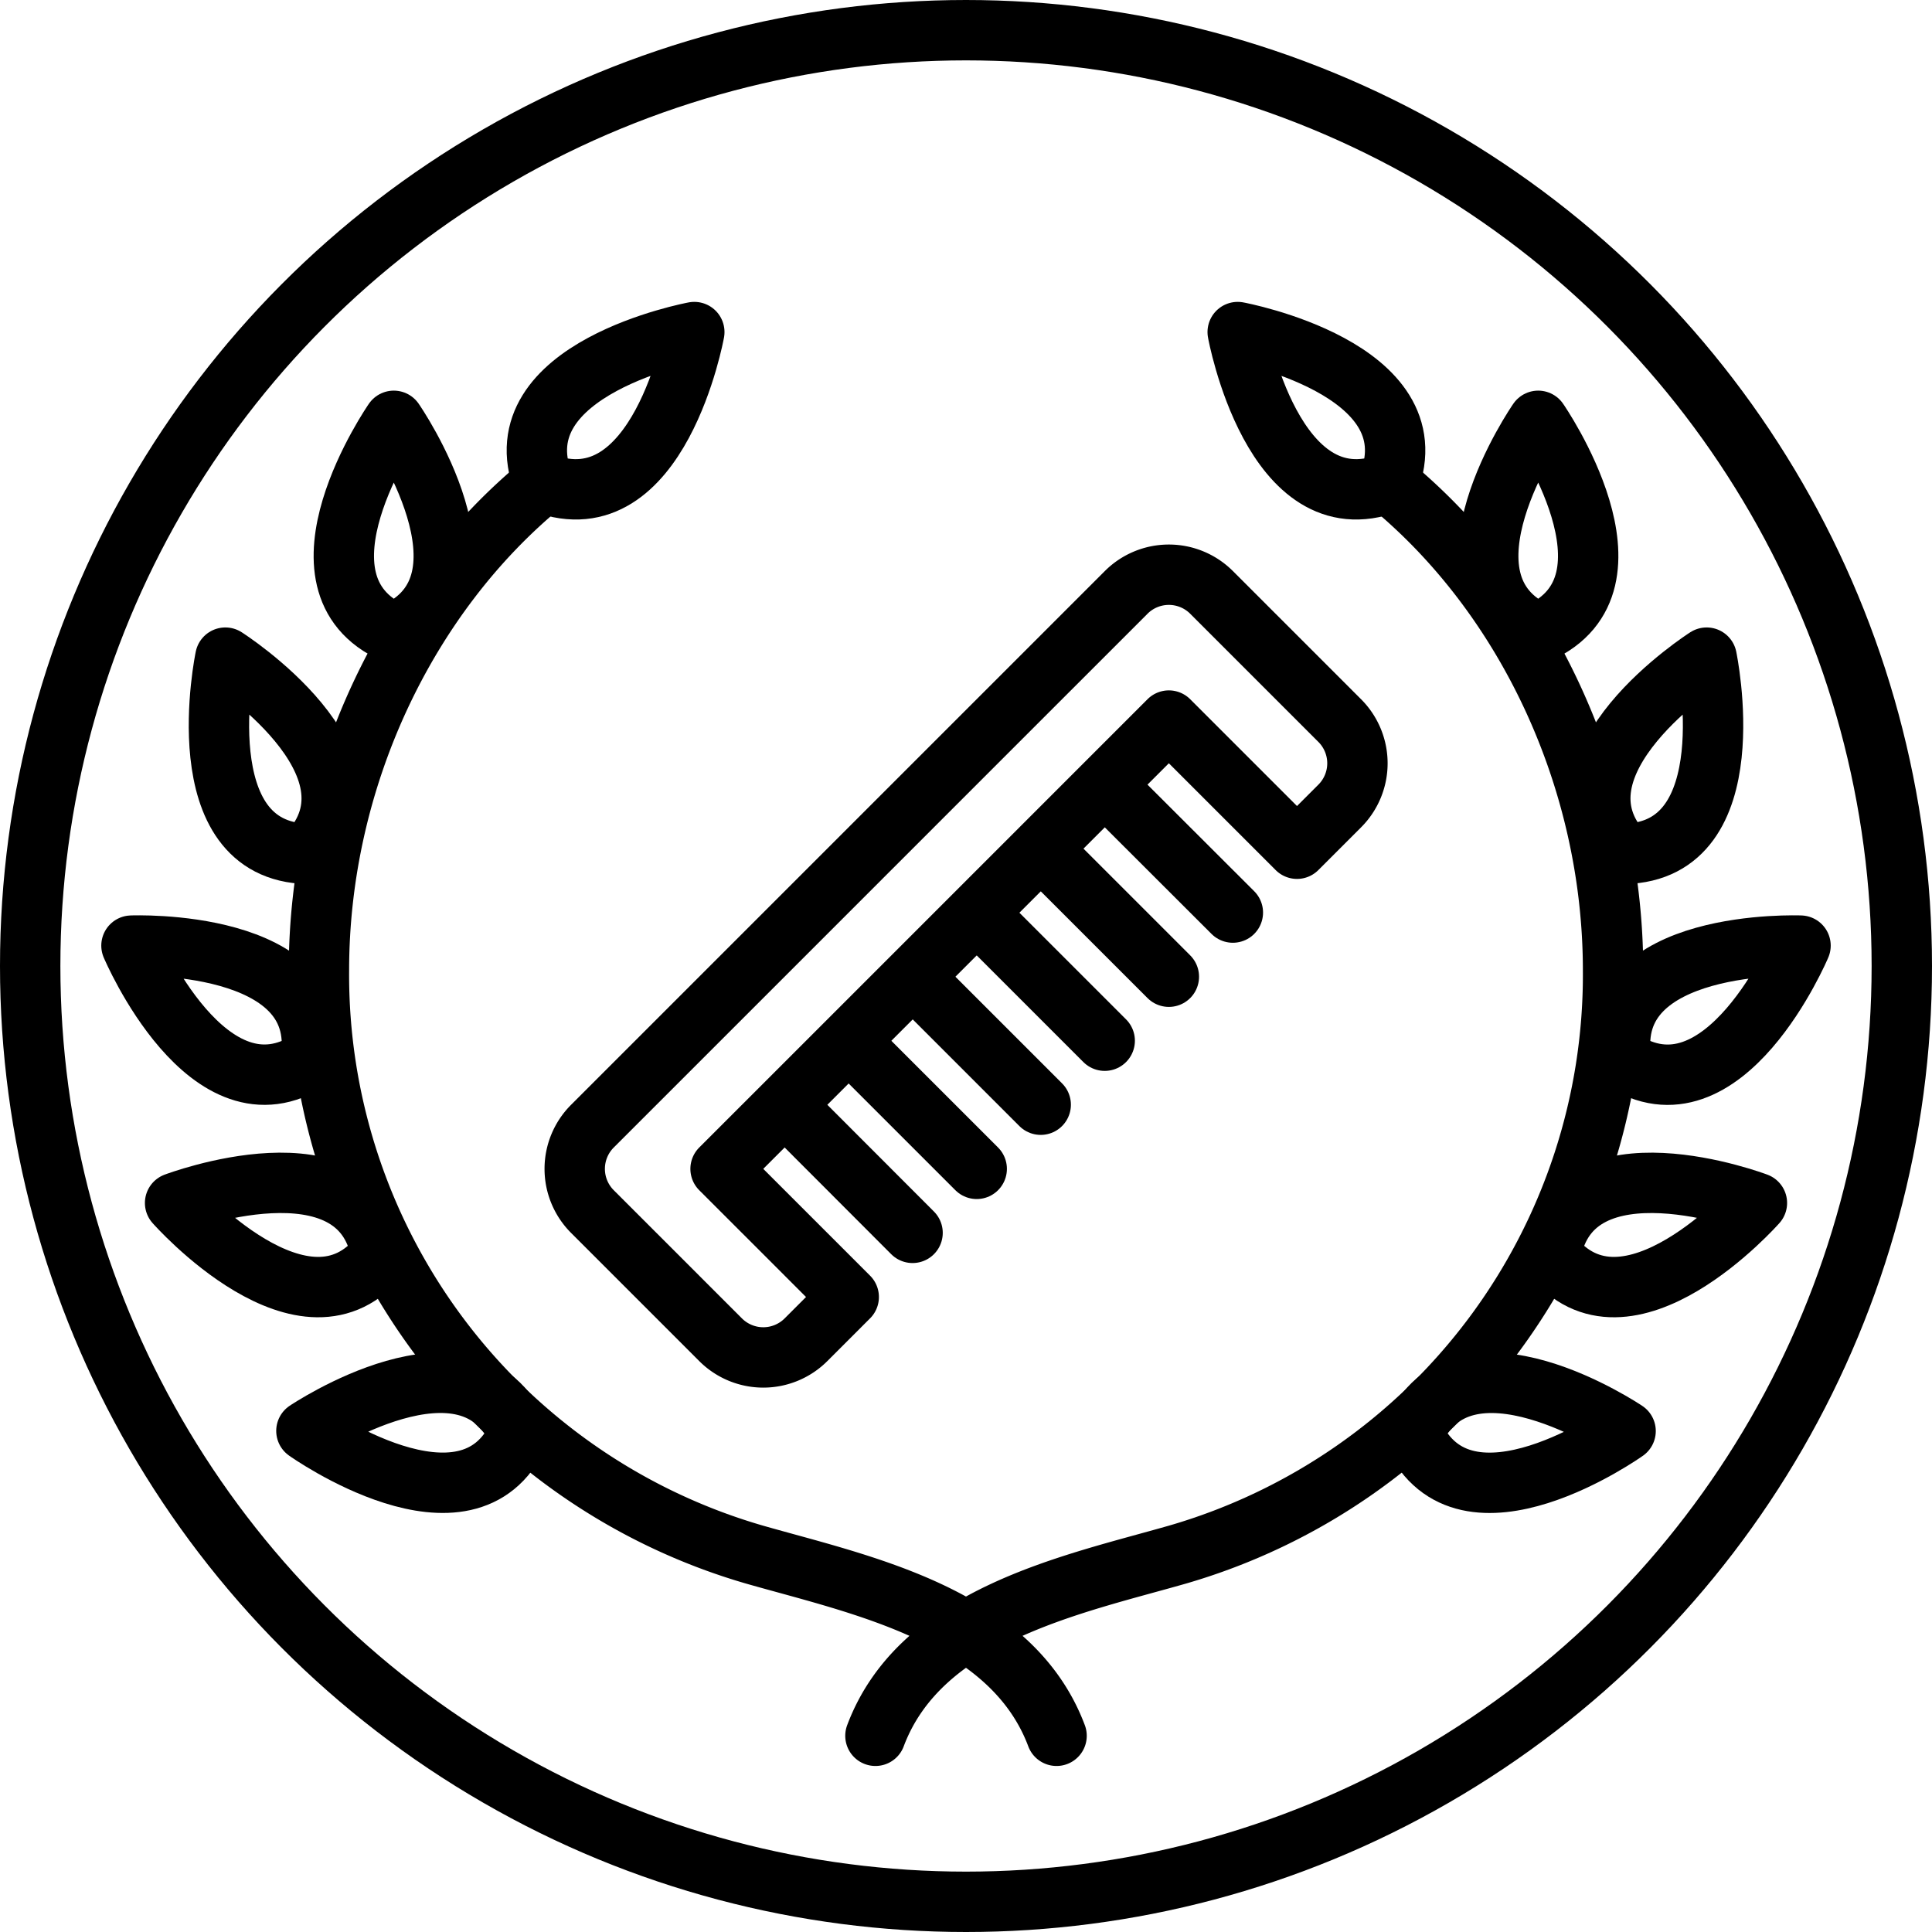 <svg height='100px' width='100px'  fill="#000000" xmlns="http://www.w3.org/2000/svg" data-name="Layer 1" viewBox="0 0 128 128" x="0px" y="0px"><defs><style>.cls-1{fill:none;stroke:#000000;stroke-linecap:round;stroke-linejoin:round;stroke-width:4px;}</style></defs><title>Artboard 3</title><circle class="cls-1" cx="64" cy="64" r="62"></circle><path class="cls-1" d="M92,32c2.93-7.61-10-10-10-10S84.34,34.88,92,32Z"></path><path class="cls-1" d="M101.91,41.95c7.45-3.31,0-14.07,0-14.07S94.46,38.64,101.91,41.95Z"></path><path class="cls-1" d="M107.61,56.57c8.15-.16,5.46-13,5.46-13S102,50.63,107.61,56.57Z"></path><path class="cls-1" d="M107.41,70.19c6.79,4.52,11.88-7.54,11.88-7.54S106.21,62.12,107.41,70.19Z"></path><path class="cls-1" d="M102.74,83.09c5,6.43,13.66-3.39,13.66-3.39S104.16,75.06,102.74,83.09Z"></path><path class="cls-1" d="M93.63,95c3.41,7.4,14.07-.19,14.07-.19S96.84,87.5,93.63,95Z"></path><path class="cls-1" d="M36,32c-2.93-7.61,10-10,10-10S43.66,34.88,36,32Z"></path><path class="cls-1" d="M26.09,41.95c-7.45-3.31,0-14.07,0-14.07S33.54,38.64,26.09,41.95Z"></path><path class="cls-1" d="M20.39,56.57c-8.15-.16-5.46-13-5.46-13S26,50.63,20.39,56.57Z"></path><path class="cls-1" d="M20.59,70.19C13.81,74.7,8.71,62.65,8.71,62.65S21.79,62.12,20.59,70.19Z"></path><path class="cls-1" d="M25.26,83.09c-5,6.43-13.66-3.39-13.66-3.39S23.84,75.06,25.26,83.09Z"></path><path class="cls-1" d="M34.37,95C31,102.4,20.3,94.8,20.3,94.8S31.16,87.5,34.37,95Z"></path><path class="cls-1" d="M92,32c9.1,7.44,14.87,19.63,14.87,32.3A40,40,0,0,1,78,103c-7,2-17,4-20,12"></path><path class="cls-1" d="M36,32c-9.1,7.44-14.87,19.63-14.87,32.3A40,40,0,0,0,50,103c7,2,17,4,20,12"></path><path class="cls-1" d="M74.61,39.25,39.25,74.61a4,4,0,0,0,0,5.66l8.49,8.49a4,4,0,0,0,5.66,0l2.83-2.83-8.49-8.49,29.7-29.7,8.49,8.49,2.83-2.83a4,4,0,0,0,0-5.66l-8.49-8.49A4,4,0,0,0,74.61,39.25Z"></path><line class="cls-1" x1="52.69" y1="73.9" x2="60.46" y2="81.68"></line><line class="cls-1" x1="56.93" y1="69.66" x2="64.71" y2="77.44"></line><line class="cls-1" x1="61.17" y1="65.41" x2="68.95" y2="73.19"></line><line class="cls-1" x1="65.41" y1="61.17" x2="73.19" y2="68.95"></line><line class="cls-1" x1="69.66" y1="56.93" x2="77.44" y2="64.71"></line><line class="cls-1" x1="73.9" y1="52.69" x2="81.68" y2="60.46"></line></svg>